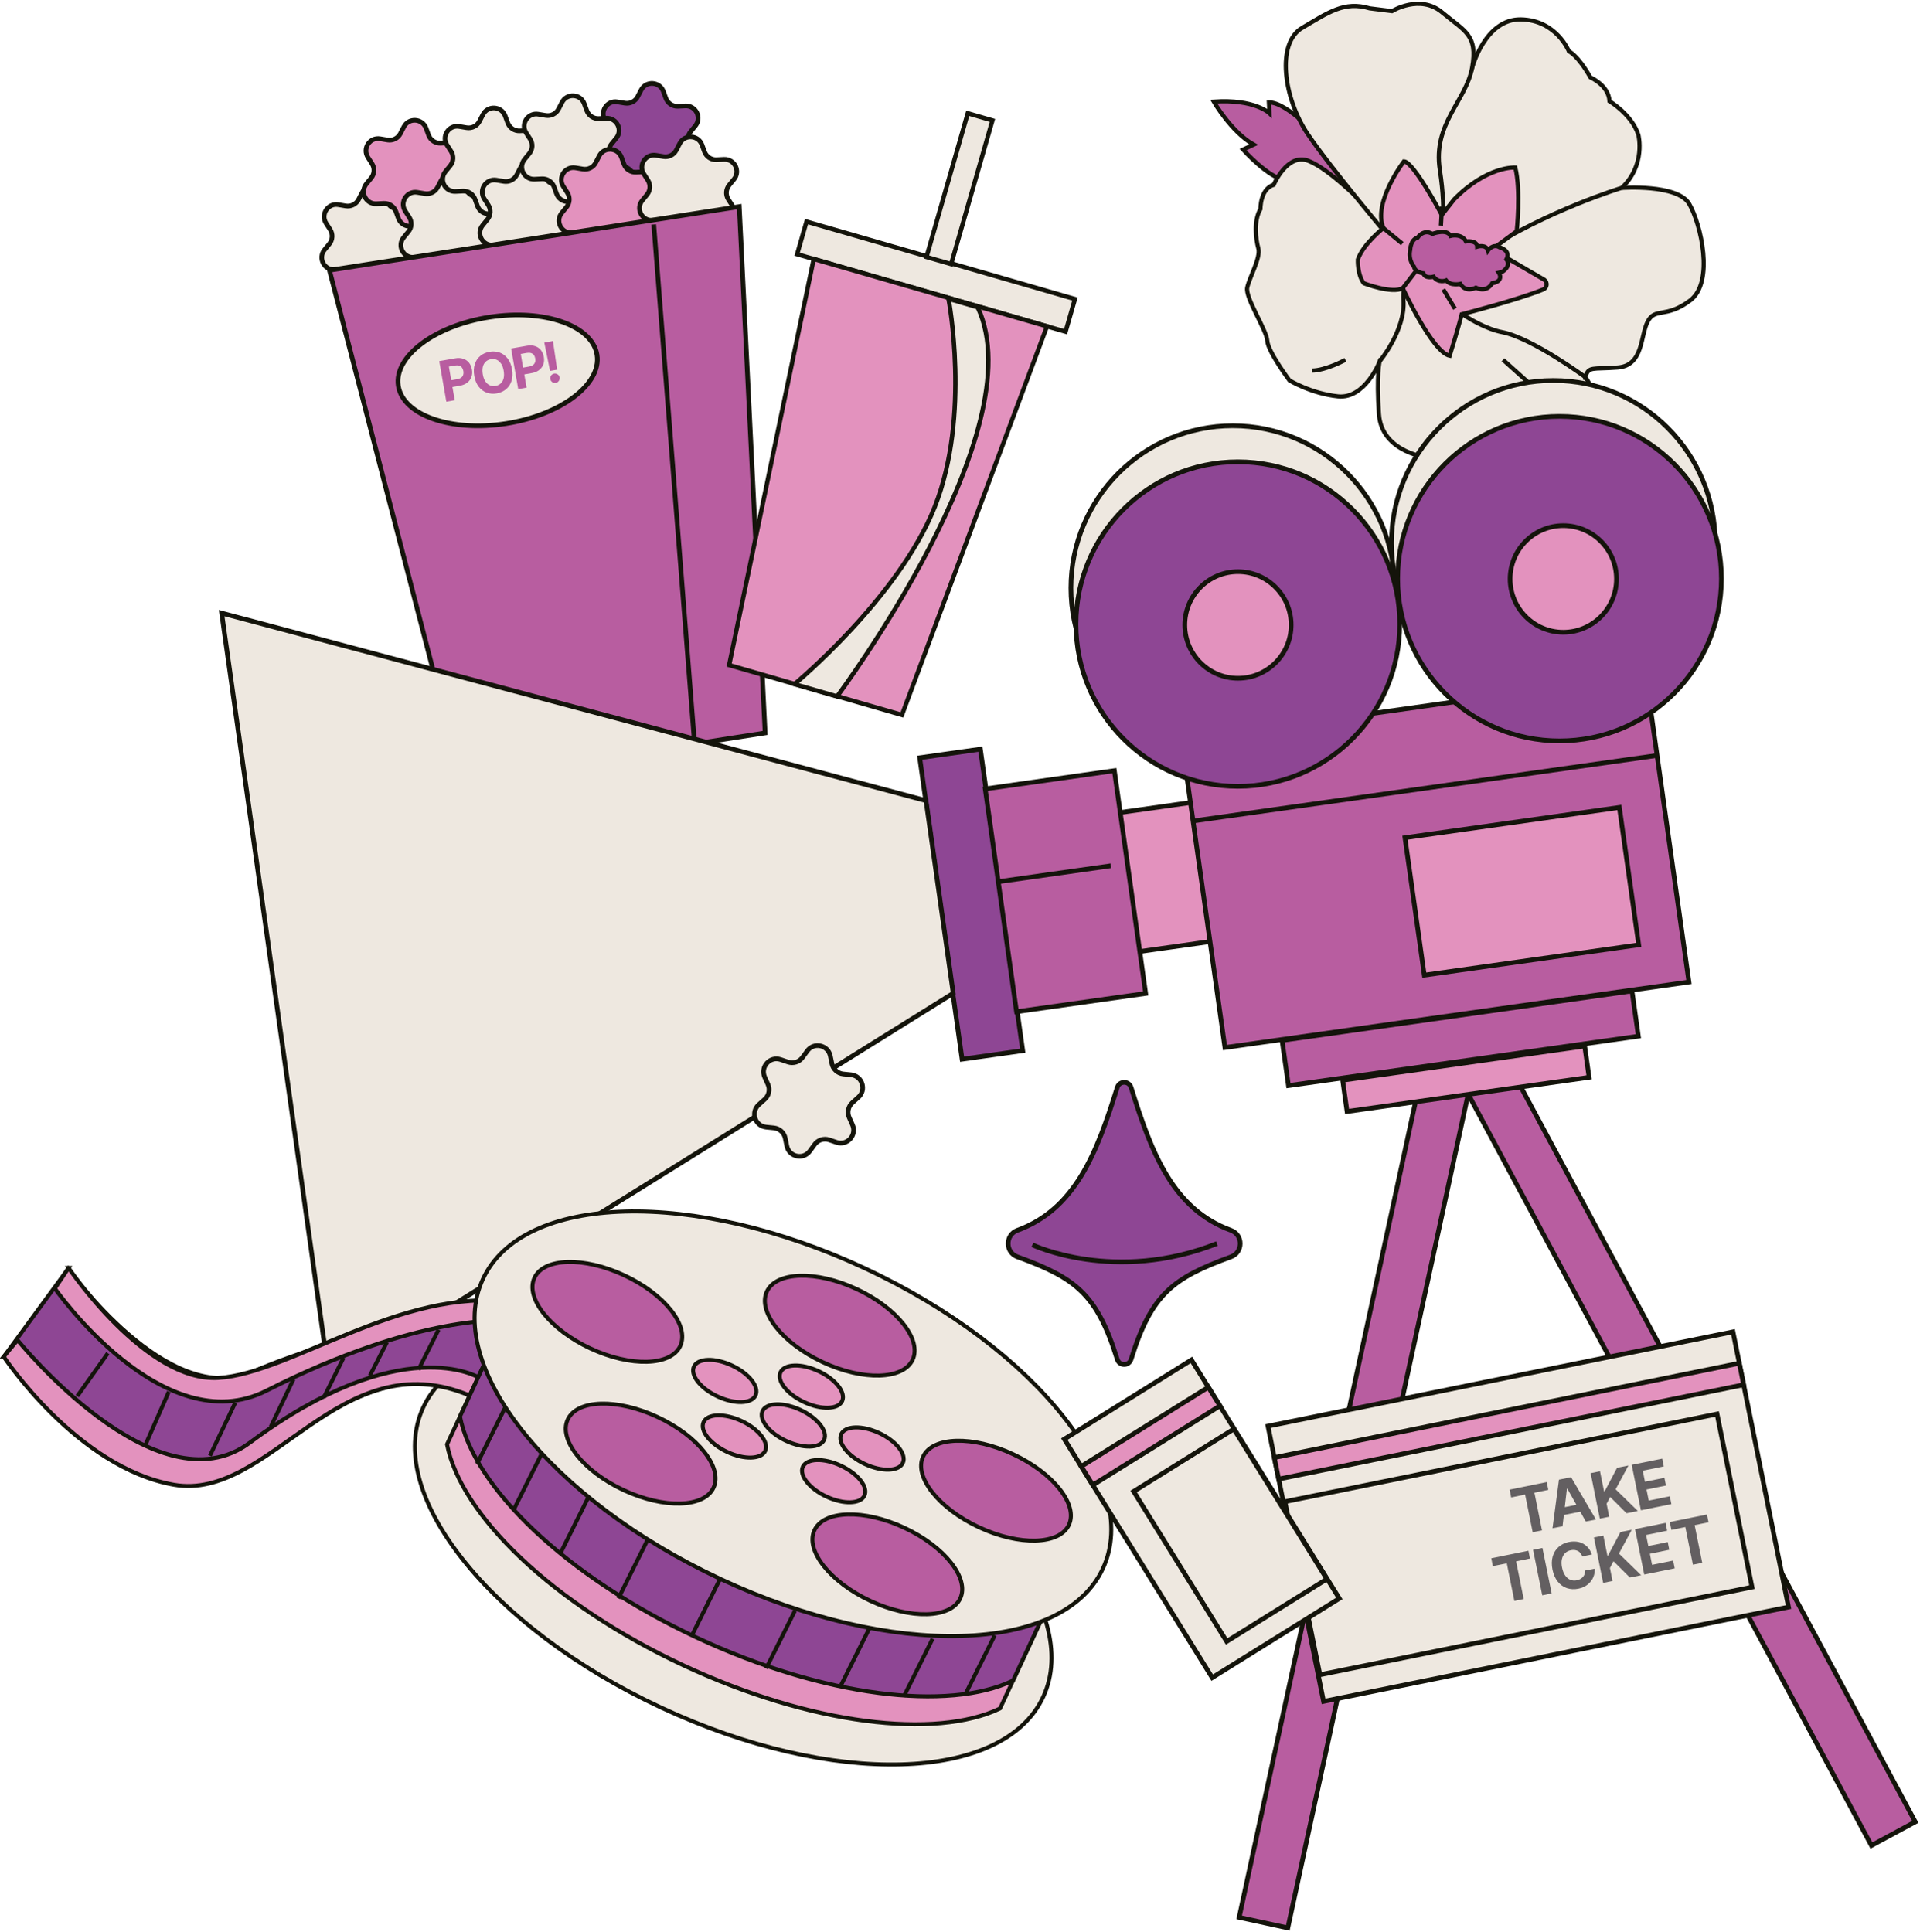 <svg width="463" height="466" viewBox="0 0 463 466" fill="none" xmlns="http://www.w3.org/2000/svg">
<path d="M164.36 41.222L162.575 40.923C161.311 40.715 160.061 41.341 159.481 42.475L158.648 44.086C157.487 46.352 154.185 46.159 153.292 43.772L152.667 42.072C152.221 40.879 151.046 40.103 149.781 40.163L147.981 40.252C145.437 40.372 143.949 37.419 145.571 35.45L146.716 34.048C147.535 33.063 147.609 31.661 146.925 30.587L145.943 29.066C144.559 26.918 146.374 24.144 148.888 24.577L150.674 24.875C151.938 25.084 153.188 24.457 153.768 23.324L154.601 21.713C155.762 19.446 159.064 19.64 159.957 22.026L160.582 23.727C161.028 24.92 162.203 25.695 163.468 25.636L165.268 25.546C167.812 25.427 169.3 28.38 167.678 30.349L166.532 31.751C165.714 32.735 165.64 34.137 166.324 35.211L167.306 36.732C168.69 38.88 166.875 41.654 164.36 41.222Z" fill="#8E4694" stroke="#14140B" stroke-width="1.13"/>
<path d="M97.057 66.01L95.272 65.712C94.007 65.503 92.758 66.13 92.177 67.263L91.344 68.874C90.184 71.141 86.881 70.947 85.989 68.561L85.364 66.861C84.918 65.667 83.742 64.892 82.478 64.951L80.678 65.041C78.134 65.16 76.646 62.207 78.268 60.238L79.413 58.836C80.231 57.852 80.306 56.45 79.621 55.376L78.639 53.855C77.256 51.707 79.071 48.933 81.585 49.365L83.37 49.663C84.635 49.872 85.885 49.246 86.465 48.112L87.298 46.502C88.458 44.234 91.761 44.428 92.654 46.815L93.278 48.515C93.725 49.708 94.9 50.484 96.165 50.424L97.965 50.335C100.509 50.215 101.996 53.169 100.375 55.137L99.229 56.539C98.411 57.524 98.337 58.926 99.021 60L100.003 61.521C101.386 63.669 99.571 66.443 97.057 66.01Z" fill="#EEE8E0" stroke="#14140B" stroke-width="1.13"/>
<path d="M107.144 50.111L105.358 49.813C104.094 49.604 102.844 50.23 102.264 51.364L101.431 52.975C100.271 55.242 96.968 55.048 96.075 52.662L95.45 50.961C95.004 49.768 93.829 48.993 92.564 49.052L90.764 49.142C88.22 49.261 86.733 46.308 88.354 44.339L89.5 42.937C90.318 41.953 90.392 40.551 89.708 39.477L88.726 37.956C87.343 35.808 89.157 33.033 91.672 33.466L93.457 33.764C94.722 33.973 95.971 33.347 96.551 32.213L97.384 30.602C98.545 28.335 101.848 28.529 102.74 30.916L103.365 32.616C103.811 33.809 104.987 34.585 106.251 34.525L108.051 34.436C110.595 34.316 112.083 37.269 110.461 39.238L109.316 40.64C108.498 41.625 108.423 43.027 109.107 44.1L110.089 45.622C111.473 47.77 109.658 50.544 107.144 50.111Z" fill="#E392BE" stroke="#14140B" stroke-width="1.13"/>
<path d="M116.129 63.042L114.344 62.744C113.08 62.535 111.83 63.162 111.25 64.295L110.417 65.906C109.256 68.173 105.954 67.979 105.061 65.593L104.436 63.892C103.99 62.699 102.815 61.924 101.55 61.983L99.75 62.073C97.206 62.192 95.718 59.239 97.34 57.27L98.485 55.868C99.303 54.884 99.378 53.482 98.694 52.408L97.712 50.887C96.328 48.739 98.143 45.965 100.657 46.397L102.443 46.696C103.707 46.904 104.957 46.278 105.537 45.144L106.37 43.534C107.53 41.267 110.833 41.46 111.726 43.847L112.351 45.547C112.797 46.74 113.972 47.516 115.237 47.456L117.037 47.367C119.581 47.247 121.069 50.201 119.447 52.169L118.301 53.571C117.483 54.556 117.409 55.958 118.093 57.032L119.075 58.553C120.459 60.701 118.644 63.475 116.129 63.042Z" fill="#EEE8E0" stroke="#14140B" stroke-width="1.13"/>
<path d="M126.216 47.143L124.431 46.845C123.166 46.636 121.916 47.262 121.336 48.396L120.503 50.007C119.343 52.274 116.04 52.08 115.147 49.693L114.523 47.993C114.076 46.8 112.901 46.024 111.637 46.084L109.836 46.173C107.292 46.293 105.805 43.34 107.426 41.371L108.572 39.969C109.39 38.984 109.464 37.582 108.78 36.509L107.798 34.987C106.415 32.84 108.23 30.065 110.744 30.498L112.529 30.796C113.794 31.005 115.043 30.378 115.624 29.245L116.457 27.634C117.617 25.367 120.92 25.561 121.812 27.947L122.437 29.648C122.883 30.841 124.059 31.616 125.323 31.557L127.123 31.467C129.667 31.348 131.155 34.301 129.533 36.27L128.388 37.672C127.57 38.656 127.495 40.058 128.18 41.132L129.162 42.654C130.545 44.801 128.73 47.575 126.216 47.143Z" fill="#EEE8E0" stroke="#14140B" stroke-width="1.13"/>
<path d="M135.187 60.089L133.402 59.791C132.137 59.582 130.887 60.209 130.307 61.342L129.474 62.953C128.314 65.22 125.011 65.026 124.118 62.64L123.493 60.939C123.047 59.746 121.872 58.971 120.607 59.03L118.807 59.12C116.263 59.239 114.776 56.286 116.397 54.317L117.543 52.915C118.361 51.931 118.435 50.529 117.751 49.455L116.769 47.934C115.386 45.786 117.201 43.012 119.715 43.444L121.5 43.742C122.764 43.951 124.014 43.325 124.594 42.191L125.427 40.58C126.588 38.313 129.891 38.507 130.783 40.894L131.408 42.594C131.854 43.787 133.03 44.563 134.294 44.503L136.094 44.414C138.638 44.294 140.126 47.247 138.504 49.216L137.359 50.618C136.541 51.603 136.466 53.005 137.15 54.078L138.132 55.6C139.516 57.748 137.701 60.522 135.187 60.089Z" fill="#EEE8E0" stroke="#14140B" stroke-width="1.13"/>
<path d="M145.288 44.19L143.503 43.892C142.238 43.683 140.989 44.309 140.409 45.443L139.575 47.053C138.415 49.321 135.112 49.127 134.22 46.74L133.595 45.04C133.149 43.847 131.973 43.071 130.709 43.131L128.909 43.22C126.365 43.34 124.877 40.386 126.499 38.418L127.644 37.016C128.462 36.031 128.537 34.629 127.852 33.555L126.871 32.034C125.487 29.886 127.302 27.112 129.816 27.545L131.601 27.843C132.866 28.052 134.116 27.425 134.696 26.292L135.529 24.681C136.689 22.414 139.992 22.608 140.885 24.994L141.509 26.695C141.956 27.888 143.131 28.663 144.396 28.604L146.196 28.514C148.74 28.395 150.227 31.348 148.606 33.317L147.46 34.719C146.642 35.703 146.568 37.105 147.252 38.179L148.234 39.7C149.617 41.848 147.802 44.622 145.288 44.19Z" fill="#EEE8E0" stroke="#14140B" stroke-width="1.13"/>
<path d="M154.259 57.121L152.474 56.823C151.209 56.614 149.96 57.24 149.379 58.374L148.546 59.985C147.386 62.252 144.083 62.058 143.191 59.672L142.566 57.971C142.119 56.778 140.944 56.003 139.68 56.062L137.879 56.152C135.335 56.271 133.848 53.318 135.469 51.349L136.615 49.947C137.433 48.963 137.508 47.561 136.823 46.487L135.841 44.965C134.458 42.818 136.273 40.044 138.787 40.476L140.572 40.774C141.837 40.983 143.086 40.357 143.667 39.223L144.5 37.612C145.66 35.345 148.963 35.539 149.855 37.926L150.48 39.626C150.927 40.819 152.102 41.595 153.366 41.535L155.166 41.446C157.71 41.326 159.198 44.279 157.576 46.248L156.431 47.65C155.613 48.635 155.538 50.037 156.223 51.111L157.205 52.632C158.588 54.78 156.773 57.554 154.259 57.121Z" fill="#E392BE" stroke="#14140B" stroke-width="1.13"/>
<path d="M173.673 54.108L171.888 53.81C170.624 53.601 169.374 54.228 168.794 55.361L167.961 56.972C166.8 59.239 163.498 59.045 162.605 56.659L161.98 54.958C161.534 53.765 160.359 52.99 159.094 53.049L157.294 53.139C154.75 53.258 153.262 50.305 154.884 48.336L156.029 46.934C156.848 45.95 156.922 44.548 156.238 43.474L155.256 41.953C153.872 39.805 155.687 37.031 158.201 37.463L159.987 37.761C161.251 37.97 162.501 37.344 163.081 36.21L163.914 34.599C165.075 32.332 168.377 32.526 169.27 34.913L169.895 36.613C170.341 37.806 171.516 38.582 172.781 38.522L174.581 38.433C177.125 38.313 178.613 41.267 176.991 43.235L175.845 44.637C175.027 45.622 174.953 47.024 175.637 48.097L176.619 49.619C178.003 51.767 176.188 54.541 173.673 54.108Z" fill="#EEE8E0" stroke="#14140B" stroke-width="1.13"/>
<path d="M184.504 176.769L111.309 188.134L79.443 65.175L178.27 49.828L184.504 176.769Z" fill="#B85DA0" stroke="#14140B" stroke-width="1.13"/>
<path d="M157.651 54.138L167.529 179.827" stroke="#14140B" stroke-width="1.13"/>
<path d="M259.221 72.129L194.487 53.446L192.227 61.315L256.961 79.998L259.221 72.129Z" fill="#EEE8E0" stroke="#14140B" stroke-width="1.06"/>
<path d="M217.501 172.429L175.831 160.407L196.227 62.461L252.476 78.703L217.501 172.429Z" fill="#E392BE" stroke="#14140B" stroke-width="1.06"/>
<path d="M239.319 29.04L233.371 27.323L223.42 61.98L229.367 63.697L239.319 29.04Z" fill="#EEE8E0" stroke="#14140B" stroke-width="1.06"/>
<path d="M228.733 72.051C228.733 72.051 234.148 100.225 225.415 122.24C216.683 144.254 191.585 165.001 191.585 165.001L201.85 167.969C201.85 167.969 249.784 103.909 235.77 74.109L228.733 72.051Z" fill="#EEE8E0" stroke="#14140B" stroke-width="1.06"/>
<path d="M121.996 102.167C135.23 100.111 145.07 92.696 143.974 85.606C142.878 78.516 131.261 74.436 118.027 76.492C104.792 78.549 94.952 85.963 96.048 93.053C97.144 100.143 108.761 104.224 121.996 102.167Z" fill="#EEE8E0" stroke="#14140B" stroke-width="1.13"/>
<path d="M105.924 87.1L109.732 86.429C110.461 86.295 111.116 86.325 111.681 86.519C112.261 86.698 112.723 87.026 113.094 87.473C113.451 87.921 113.69 88.472 113.809 89.129C113.928 89.785 113.883 90.382 113.69 90.918C113.496 91.455 113.154 91.918 112.678 92.291C112.187 92.663 111.577 92.917 110.848 93.036L108.393 93.469L108.111 91.828L110.253 91.455C110.64 91.381 110.967 91.261 111.205 91.083C111.458 90.904 111.622 90.665 111.696 90.396C111.785 90.128 111.8 89.83 111.741 89.487C111.681 89.159 111.562 88.875 111.398 88.651C111.22 88.428 110.997 88.278 110.699 88.189C110.402 88.1 110.06 88.1 109.673 88.159L108.245 88.413L109.658 96.526L107.635 96.885L105.924 87.1Z" fill="#B85DA0"/>
<path d="M123.36 91.858C123.092 92.678 122.66 93.35 122.036 93.872C121.411 94.394 120.667 94.722 119.804 94.886C118.926 95.035 118.123 94.975 117.364 94.707C116.605 94.423 115.966 93.946 115.43 93.26C114.909 92.574 114.552 91.709 114.374 90.665C114.195 89.621 114.225 88.696 114.493 87.861C114.746 87.026 115.192 86.354 115.817 85.847C116.442 85.325 117.186 84.997 118.048 84.848C118.911 84.699 119.73 84.758 120.488 85.027C121.247 85.295 121.887 85.788 122.422 86.474C122.943 87.16 123.3 88.025 123.479 89.069C123.657 90.113 123.612 91.038 123.36 91.873V91.858ZM120.816 87.712C120.533 87.264 120.176 86.951 119.759 86.772C119.343 86.593 118.867 86.548 118.361 86.638C117.855 86.727 117.439 86.936 117.111 87.249C116.784 87.562 116.546 87.98 116.427 88.502C116.308 89.024 116.308 89.621 116.427 90.307C116.546 90.993 116.754 91.56 117.052 91.992C117.349 92.44 117.706 92.753 118.123 92.932C118.539 93.126 119.001 93.171 119.506 93.081C120.012 92.992 120.429 92.783 120.771 92.455C121.113 92.126 121.336 91.724 121.455 91.202C121.574 90.68 121.574 90.083 121.455 89.397C121.336 88.711 121.128 88.144 120.845 87.697L120.816 87.712Z" fill="#B85DA0"/>
<path d="M123.255 84.058L127.064 83.386C127.793 83.252 128.447 83.282 129.013 83.476C129.593 83.655 130.054 83.983 130.426 84.43C130.783 84.878 131.021 85.43 131.14 86.086C131.259 86.742 131.215 87.339 131.021 87.876C130.828 88.413 130.486 88.875 130.01 89.248C129.519 89.621 128.909 89.874 128.18 89.994L125.725 90.426L125.442 88.785L127.585 88.413C127.971 88.338 128.299 88.219 128.537 88.04C128.775 87.861 128.938 87.622 129.028 87.354C129.117 87.085 129.132 86.787 129.072 86.444C129.013 86.116 128.894 85.832 128.73 85.609C128.552 85.385 128.328 85.236 128.031 85.146C127.733 85.057 127.391 85.057 127.004 85.117L125.576 85.37L126.99 93.484L124.966 93.842L123.255 84.058Z" fill="#B85DA0"/>
<path d="M134.368 89.159L132.643 89.457L131.259 82.626L133.342 82.253L134.354 89.144L134.368 89.159ZM133.446 92.306C133.253 92.231 133.089 92.127 132.955 91.963C132.821 91.813 132.732 91.62 132.702 91.411C132.658 91.217 132.673 91.008 132.747 90.829C132.821 90.635 132.94 90.486 133.089 90.352C133.238 90.218 133.431 90.143 133.64 90.098C133.833 90.068 134.026 90.083 134.22 90.158C134.413 90.232 134.577 90.337 134.711 90.486C134.845 90.635 134.934 90.814 134.964 91.008C134.993 91.217 134.964 91.411 134.904 91.605C134.83 91.799 134.711 91.963 134.562 92.097C134.413 92.231 134.235 92.306 134.026 92.35C133.818 92.38 133.625 92.365 133.431 92.306H133.446Z" fill="#B85DA0"/>
<path d="M318.515 33.675C318.515 33.675 310.526 24.622 305.989 24.696L306.123 27.321C306.123 27.321 302.612 23.831 292.689 24.517C292.689 24.517 296.914 31.825 302.314 34.883L299.755 36.076C299.755 36.076 305.885 42.937 309.931 43.429C313.978 43.922 328.453 46.487 328.453 46.487L318.515 33.69V33.675Z" fill="#B85DA0" stroke="#14140B" stroke-width="1.01"/>
<path d="M332.723 87.145C332.723 87.145 329.197 96.288 322.651 95.602C316.105 94.916 310.943 91.739 310.943 91.739C310.943 91.739 305.736 84.773 305.602 82.193C305.468 79.613 300.217 71.797 300.767 69.352C301.303 66.905 304.055 62.118 303.445 59.91C302.835 57.703 302.27 53.258 303.951 50.409C303.951 50.409 303.861 45.592 307.149 44.563C307.149 44.563 310.422 36.807 315.525 38.791C320.628 40.76 328.914 49.291 328.914 49.291C328.914 49.291 342.155 60.134 344.223 64.504L340.786 78.465L332.738 87.16L332.723 87.145Z" fill="#EEE8E0" stroke="#14140B" stroke-width="1.01"/>
<path d="M382.263 90.933C382.263 90.933 388.184 98.361 380.641 104.103C380.641 104.103 380.939 106.669 376.044 108.817C376.044 108.817 372.652 117.258 363.86 115.14C363.86 115.14 362.09 113.172 358.311 114.395C354.532 115.633 345.829 114.872 344.758 110.457C344.758 110.457 333.184 109.339 332.529 99.897C331.875 90.456 332.693 87.145 332.693 87.145C332.693 87.145 338.971 79.583 338.435 72.379C337.9 65.175 344.193 64.504 344.193 64.504L368.606 75.288C368.606 75.288 381.638 86.519 382.233 90.948L382.263 90.933Z" fill="#EEE8E0" stroke="#14140B" stroke-width="1.01"/>
<path d="M391.085 45.324C391.085 45.324 404.534 44.339 407.345 49.172C410.157 54.004 413.445 68.054 407.569 72.469C401.692 76.884 399.133 74.08 397.333 77.555C395.533 81.015 396.322 88.159 390.103 88.637C383.884 89.114 383.126 88.264 382.278 90.948C382.278 90.948 369.439 81.507 362.268 80.12C355.098 78.733 344.475 70.798 343.776 65.697L365.928 52.229C365.928 52.229 383.825 42.49 391.1 45.338L391.085 45.324Z" fill="#EEE8E0" stroke="#14140B" stroke-width="1.01"/>
<path d="M355.008 16.329C355.008 16.329 358.103 4.561 366.716 4.68C375.33 4.814 378.335 12.376 378.335 12.376C378.335 12.376 380.433 13.226 383.527 18.67C383.527 18.67 387.931 20.564 388.124 24.413C388.124 24.413 393.525 27.604 395.087 32.541C395.087 32.541 396.961 39.775 391.07 45.309C391.07 45.309 373.218 50.693 357.299 60.984C341.381 71.275 343.062 64.027 343.062 64.027L345.502 28.574L354.993 16.314L355.008 16.329Z" fill="#EEE8E0" stroke="#14140B" stroke-width="1.01"/>
<path d="M335.787 58.18C335.787 58.18 321.163 40.923 315.361 32.347C309.559 23.756 307.7 10.408 314.022 6.709C320.345 3.01 324.154 0.176 330.298 2.01L335.683 2.682C335.683 2.682 342.437 -1.51 347.793 3.01C353.149 7.529 356.437 8.319 354.993 16.329C353.55 24.338 345.457 29.797 347.213 40.998C348.953 52.199 347.406 58.046 347.406 58.046L343.062 64.042L335.772 58.18H335.787Z" fill="#EEE8E0" stroke="#14140B" stroke-width="1.01"/>
<path d="M359.814 60.134L372.414 67.487C373.262 68.099 373.099 69.426 372.147 69.814C366.092 72.305 352.479 75.795 352.479 75.795C351.72 78.957 349.578 85.802 349.578 85.802C345.398 84.952 338.272 69.501 338.272 69.501C335.698 70.947 328.884 68.322 328.884 68.322C327.278 66.264 327.441 62.58 327.441 62.58C328.736 58.821 333.6 55.003 333.6 55.003C330.982 48.843 338.54 38.925 338.54 38.925C340.845 38.925 347.689 51.841 347.689 51.841L350.634 48.097C358.609 39.954 365.407 40.401 365.407 40.401C366.791 45.98 365.749 55.764 365.749 55.764L359.814 60.119V60.134Z" fill="#E392BE" stroke="#14140B" stroke-width="1.01"/>
<path d="M340.072 60.208C340.072 60.208 340.146 57.762 341.857 57.3C341.857 57.3 343.256 55.137 345.413 56.405C345.413 56.405 348.894 55.063 349.772 56.897C349.772 56.897 352.45 56.181 353.506 58.225C353.506 58.225 356.169 57.837 356.213 59.492C356.213 59.492 358.385 58.836 358.817 60.402C358.817 60.402 360.022 58.672 361.614 59.642C361.614 59.642 364.44 60.358 363.265 62.565C363.265 62.565 364.634 64.012 362.209 65.593L361.435 65.772C361.435 65.772 362.834 67.8 359.828 68.322C359.828 68.322 358.653 70.694 355.901 69.396C355.901 69.396 353.491 70.724 352.152 68.471C352.152 68.471 349.816 69.023 348.715 67.636C348.715 67.636 346.871 68.382 345.71 66.741C345.71 66.741 343.657 67.323 343.27 65.936C343.27 65.936 341.203 65.682 340.979 64.325C340.979 64.325 339.507 62.684 340.072 60.223V60.208Z" fill="#B85DA0" stroke="#14140B" stroke-width="1.01"/>
<path d="M362.447 86.772L372.176 95.497" stroke="#14140B" stroke-width="1.01"/>
<path d="M347.733 49.828L347.466 54.421" stroke="#14140B" stroke-width="1.01"/>
<path d="M333.6 55.018L338.153 58.762" stroke="#14140B" stroke-width="1.01"/>
<path d="M350.858 74.467L348.046 69.799" stroke="#14140B" stroke-width="1.01"/>
<path d="M338.272 69.501L341.292 65.578" stroke="#14140B" stroke-width="1.01"/>
<path d="M324.436 86.787C324.436 86.787 319.72 89.367 316.328 89.382Z" fill="#7D777A"/>
<path d="M324.436 86.787C324.436 86.787 319.72 89.367 316.328 89.382" stroke="#14140B" stroke-width="1.01"/>
<path d="M355.422 257.445L343.689 254.896L298.818 462.435L310.552 464.985L355.422 257.445Z" fill="#B85DA0" stroke="#14140B" stroke-width="1.13"/>
<path d="M451.29 445.105L461.863 439.402L361.508 252.389L350.935 258.092L451.29 445.105Z" fill="#B85DA0" stroke="#14140B" stroke-width="1.13"/>
<path d="M288.196 193.414L268.765 196.158L273.477 229.684L292.908 226.94L288.196 193.414Z" fill="#E392BE" stroke="#14140B" stroke-width="1.13"/>
<path d="M236.413 180.689L221.785 182.755L232.003 255.463L246.631 253.397L236.413 180.689Z" fill="#8E4694" stroke="#14140B" stroke-width="1.13"/>
<path d="M268.723 185.871L237.581 190.27L245.132 244L276.274 239.601L268.723 185.871Z" fill="#B85DA0" stroke="#14140B" stroke-width="1.13"/>
<path d="M396.87 162.76L284.97 178.567L295.381 252.649L407.281 236.842L396.87 162.76Z" fill="#B85DA0" stroke="#14140B" stroke-width="1.13"/>
<path d="M393.551 238.993L309.169 250.913L310.703 261.827L395.085 249.908L393.551 238.993Z" fill="#B85DA0" stroke="#14140B" stroke-width="1.13"/>
<path d="M382.141 252.28L323.775 260.525L324.835 268.072L383.201 259.827L382.141 252.28Z" fill="#E392BE" stroke="#14140B" stroke-width="1.13"/>
<path d="M390.509 194.74L338.802 202.044L343.459 235.186L395.167 227.882L390.509 194.74Z" fill="#E392BE" stroke="#14140B" stroke-width="1.13"/>
<path d="M297.286 180.96C318.845 180.96 336.323 163.438 336.323 141.823C336.323 120.208 318.845 102.686 297.286 102.686C275.726 102.686 258.249 120.208 258.249 141.823C258.249 163.438 275.726 180.96 297.286 180.96Z" fill="#EEE8E0" stroke="#14140B" stroke-width="1.13"/>
<path d="M298.506 189.656C320.065 189.656 337.543 172.133 337.543 150.519C337.543 128.904 320.065 111.382 298.506 111.382C276.946 111.382 259.469 128.904 259.469 150.519C259.469 172.133 276.946 189.656 298.506 189.656Z" fill="#8E4694" stroke="#14140B" stroke-width="1.13"/>
<path d="M298.535 163.584C305.618 163.584 311.359 157.828 311.359 150.727C311.359 143.627 305.618 137.871 298.535 137.871C291.453 137.871 285.712 143.627 285.712 150.727C285.712 157.828 291.453 163.584 298.535 163.584Z" fill="#E392BE" stroke="#14140B" stroke-width="1.13"/>
<path d="M374.586 170.042C396.146 170.042 413.623 152.52 413.623 130.905C413.623 109.291 396.146 91.769 374.586 91.769C353.027 91.769 335.549 109.291 335.549 130.905C335.549 152.52 353.027 170.042 374.586 170.042Z" fill="#EEE8E0" stroke="#14140B" stroke-width="1.13"/>
<path d="M223.303 193.101L53.453 147.864L79.517 333.242L229.864 239.561L223.303 193.101Z" fill="#EEE8E0" stroke="#14140B" stroke-width="1.13"/>
<path d="M376.074 178.693C397.634 178.693 415.111 161.171 415.111 139.556C415.111 117.941 397.634 100.419 376.074 100.419C354.514 100.419 337.037 117.941 337.037 139.556C337.037 161.171 354.514 178.693 376.074 178.693Z" fill="#8E4694" stroke="#14140B" stroke-width="1.13"/>
<path d="M287.735 198.008L399.728 182.183" stroke="#14140B" stroke-width="1.13"/>
<path d="M241.096 212.595L267.874 208.806" stroke="#14140B" stroke-width="1.13"/>
<path d="M376.982 152.487C384.064 152.487 389.805 146.731 389.805 139.631C389.805 132.53 384.064 126.774 376.982 126.774C369.899 126.774 364.158 132.53 364.158 139.631C364.158 146.731 369.899 152.487 376.982 152.487Z" fill="#E392BE" stroke="#14140B" stroke-width="1.13"/>
<path d="M251.558 409.277C261.172 388.586 235.5 356.182 194.218 336.9C152.935 317.618 111.675 318.76 102.06 339.45C92.445 360.141 118.117 392.545 159.4 411.827C200.682 431.109 241.943 429.967 251.558 409.277Z" fill="#EEE8E0" stroke="#14140B" stroke-width="0.96"/>
<path d="M119.417 313.987C119.417 313.987 81.377 321.847 60.891 330.87C40.391 339.894 16.454 305.977 16.454 305.977L0.907 327.231C0.907 327.231 31.405 363.803 50.537 356.196C69.669 348.604 93.68 324.8 113.273 336.583C132.866 348.366 119.417 313.987 119.417 313.987Z" fill="#8E4694" stroke="#14140B" stroke-width="0.96"/>
<path d="M16.543 305.798C16.543 305.798 35.124 333.421 52.65 332.332C70.174 331.258 96.611 310.511 123.374 314.016L122.199 318.491C122.199 318.491 101.178 316.671 64.298 335.39C39.305 348.067 13.226 310.75 13.226 310.75L16.558 305.798H16.543Z" fill="#E392BE" stroke="#14140B" stroke-width="0.96"/>
<path d="M0.908 327.231C0.908 327.231 18.611 353.989 41.908 358.09C65.221 362.192 81.868 323.338 113.258 336.583L115.49 332.257C115.49 332.257 96.908 320.713 60.222 347.963C37.698 364.698 4.225 323.204 4.225 323.204L0.878 327.231H0.908Z" fill="#E392BE" stroke="#14140B" stroke-width="0.96"/>
<path d="M261.67 367.934L127.793 305.381L117.037 328.529C116.843 328.633 116.977 328.902 116.784 329.006L107.798 348.351C111.071 365.354 133.223 386.891 164.822 401.657C195.468 415.975 225.594 419.525 241.155 412.053L241.631 411.038L261.67 367.934Z" fill="#E392BE" stroke="#14140B" stroke-width="0.96"/>
<path d="M264.795 361.207L130.917 298.654L120.161 321.802C119.968 321.906 120.101 322.175 119.908 322.279L110.922 341.624C114.195 358.627 136.347 380.164 167.946 394.93C198.592 409.249 228.718 412.798 244.279 405.326L244.755 404.312L264.795 361.207Z" fill="#8E4694" stroke="#14140B" stroke-width="0.96"/>
<path d="M265.958 378.296C275.573 357.606 249.901 325.202 208.618 305.92C167.336 286.638 126.075 287.78 116.46 308.47C106.846 329.16 132.518 361.564 173.8 380.846C215.083 400.128 256.344 398.987 265.958 378.296Z" fill="#EEE8E0" stroke="#14140B" stroke-width="0.96"/>
<path d="M220.086 327.939C222.348 323.07 216.309 315.446 206.597 310.91C196.885 306.374 187.178 306.643 184.916 311.512C182.654 316.38 188.693 324.004 198.405 328.54C208.116 333.076 217.823 332.807 220.086 327.939Z" fill="#B85DA0" stroke="#14140B" stroke-width="0.96"/>
<path d="M164.045 324.619C166.307 319.751 160.268 312.127 150.556 307.591C140.844 303.055 131.138 303.324 128.875 308.192C126.613 313.061 132.652 320.684 142.364 325.22C152.076 329.757 161.783 329.487 164.045 324.619Z" fill="#B85DA0" stroke="#14140B" stroke-width="0.96"/>
<path d="M172.073 358.796C174.335 353.927 168.296 346.304 158.584 341.767C148.873 337.231 139.166 337.501 136.903 342.369C134.641 347.237 140.68 354.861 150.392 359.397C160.104 363.933 169.811 363.664 172.073 358.796Z" fill="#B85DA0" stroke="#14140B" stroke-width="0.96"/>
<path d="M231.563 385.498C233.826 380.63 227.787 373.006 218.075 368.47C208.363 363.934 198.656 364.203 196.394 369.072C194.131 373.94 200.17 381.564 209.882 386.1C219.594 390.636 229.301 390.367 231.563 385.498Z" fill="#B85DA0" stroke="#14140B" stroke-width="0.96"/>
<path d="M257.769 367.748C260.031 362.879 253.992 355.256 244.281 350.719C234.569 346.183 224.862 346.453 222.599 351.321C220.337 356.189 226.376 363.813 236.088 368.349C245.8 372.885 255.507 372.616 257.769 367.748Z" fill="#B85DA0" stroke="#14140B" stroke-width="0.96"/>
<path d="M203.08 337.907C204.038 335.847 201.488 332.622 197.384 330.705C193.28 328.789 189.177 328.905 188.22 330.966C187.262 333.027 189.812 336.252 193.916 338.168C198.02 340.085 202.123 339.968 203.08 337.907Z" fill="#E392BE" stroke="#14140B" stroke-width="0.96"/>
<path d="M198.735 347.257C199.693 345.196 197.143 341.972 193.039 340.055C188.935 338.139 184.832 338.255 183.875 340.316C182.917 342.377 185.467 345.601 189.571 347.518C193.675 349.435 197.778 349.318 198.735 347.257Z" fill="#E392BE" stroke="#14140B" stroke-width="0.96"/>
<path d="M182.202 336.538C183.16 334.478 180.609 331.253 176.506 329.336C172.402 327.42 168.299 327.537 167.341 329.597C166.384 331.658 168.934 334.883 173.038 336.799C177.141 338.716 181.244 338.599 182.202 336.538Z" fill="#E392BE" stroke="#14140B" stroke-width="0.96"/>
<path d="M184.529 349.924C185.486 347.864 182.936 344.639 178.832 342.722C174.729 340.806 170.626 340.923 169.668 342.983C168.71 345.044 171.261 348.269 175.364 350.185C179.468 352.102 183.571 351.985 184.529 349.924Z" fill="#E392BE" stroke="#14140B" stroke-width="0.96"/>
<path d="M208.465 360.699C209.423 358.639 206.872 355.414 202.768 353.497C198.665 351.581 194.562 351.697 193.604 353.758C192.646 355.819 195.197 359.044 199.3 360.96C203.404 362.877 207.507 362.76 208.465 360.699Z" fill="#E392BE" stroke="#14140B" stroke-width="0.96"/>
<path d="M217.718 352.834C218.676 350.773 216.125 347.548 212.021 345.632C207.918 343.715 203.815 343.832 202.857 345.893C201.899 347.953 204.45 351.178 208.554 353.095C212.657 355.011 216.76 354.894 217.718 352.834Z" fill="#E392BE" stroke="#14140B" stroke-width="0.96"/>
<path d="M26.005 326.381L18.641 336.717" stroke="#14140B" stroke-width="0.96"/>
<path d="M40.703 335.658L35.065 348.485" stroke="#14140B" stroke-width="0.96"/>
<path d="M56.726 338.313L50.626 351.095" stroke="#14140B" stroke-width="0.96"/>
<path d="M70.799 332.585L65.265 344.159" stroke="#14140B" stroke-width="0.96"/>
<path d="M82.865 327.44L78.059 337.09" stroke="#14140B" stroke-width="0.96"/>
<path d="M93.293 323.741L89.187 331.795" stroke="#14140B" stroke-width="0.96"/>
<path d="M100.91 330.348L105.76 320.698" stroke="#14140B" stroke-width="0.96"/>
<path d="M115.043 353.049L121.991 339.118" stroke="#14140B" stroke-width="0.96"/>
<path d="M123.746 364.369L130.709 350.439" stroke="#14140B" stroke-width="0.96"/>
<path d="M149.112 385.504L156.059 371.573" stroke="#14140B" stroke-width="0.96"/>
<path d="M184.742 402.402L191.704 388.472" stroke="#14140B" stroke-width="0.96"/>
<path d="M217.947 409.174L224.895 395.243" stroke="#14140B" stroke-width="0.96"/>
<path d="M135.023 374.87L141.971 360.939" stroke="#14140B" stroke-width="0.96"/>
<path d="M166.741 394.647L173.688 380.716" stroke="#14140B" stroke-width="0.96"/>
<path d="M202.817 406.415L209.765 392.484" stroke="#14140B" stroke-width="0.96"/>
<path d="M232.928 408.339L239.876 394.408" stroke="#14140B" stroke-width="0.96"/>
<path d="M417.901 321.212L305.77 343.961L319.169 410.344L431.3 387.595L417.901 321.212Z" fill="#EEE8E0" stroke="#14140B" stroke-width="1.13"/>
<path d="M414.06 341.031L309.861 362.171L318.288 403.922L422.487 382.782L414.06 341.031Z" fill="#EEE8E0" stroke="#14140B" stroke-width="1.13"/>
<path d="M419.423 328.791L307.292 351.54L308.339 356.73L420.47 333.981L419.423 328.791Z" fill="#E392BE" stroke="#14140B" stroke-width="1.13"/>
<path d="M364.039 359.269L372.994 357.449L373.366 359.328L370.019 360.014L371.849 369.098L369.603 369.545L367.773 360.462L364.41 361.148L364.039 359.269Z" fill="#635F61"/>
<path d="M374.378 368.59L375.94 356.867L378.856 356.271L384.851 366.472L382.412 366.965L377.949 359.03H377.859L376.803 368.098L374.378 368.59ZM381.653 362.624L382.01 364.399L376.178 365.577L375.821 363.803L381.653 362.624Z" fill="#635F61"/>
<path d="M383.572 355.301L385.833 354.839L386.815 359.701L386.964 359.671L389.954 354.004L392.692 353.452L389.597 359.194L394.953 364.414L392.23 364.966L388.288 361.043L387.425 362.669L388.05 365.801L385.789 366.264L383.572 355.301Z" fill="#635F61"/>
<path d="M393.51 353.288L400.844 351.796L401.216 353.675L396.143 354.705L396.679 357.374L401.365 356.42L401.737 358.284L397.051 359.239L397.586 361.908L402.674 360.879L403.046 362.759L395.697 364.25L393.48 353.288H393.51Z" fill="#635F61"/>
<path d="M359.62 375.824L368.576 374.004L368.948 375.884L365.601 376.57L367.431 385.653L365.184 386.115L363.354 377.032L359.992 377.718L359.62 375.839V375.824Z" fill="#635F61"/>
<path d="M374.17 384.296L371.909 384.758L369.692 373.796L371.953 373.333L374.17 384.296Z" fill="#635F61"/>
<path d="M380.954 374.392C380.686 374.139 380.359 373.975 379.987 373.885C379.615 373.796 379.228 373.796 378.796 373.885C378.216 374.004 377.755 374.243 377.383 374.616C377.011 374.989 376.773 375.466 376.639 376.063C376.505 376.659 376.52 377.33 376.684 378.091C376.848 378.867 377.086 379.493 377.443 379.985C377.785 380.477 378.201 380.82 378.677 381.014C379.154 381.208 379.674 381.253 380.24 381.134C380.656 381.044 381.013 380.895 381.326 380.671C381.638 380.448 381.861 380.179 382.025 379.866C382.188 379.553 382.263 379.18 382.263 378.777L384.569 378.33C384.613 379.031 384.494 379.732 384.212 380.403C383.929 381.074 383.483 381.656 382.873 382.148C382.263 382.64 381.504 382.983 380.611 383.162C379.63 383.356 378.707 383.311 377.844 383.028C376.982 382.73 376.253 382.208 375.643 381.447C375.033 380.686 374.616 379.717 374.378 378.568C374.14 377.405 374.155 376.346 374.423 375.406C374.69 374.467 375.167 373.691 375.851 373.095C376.535 372.498 377.353 372.095 378.32 371.901C379.168 371.737 379.957 371.737 380.701 371.901C381.445 372.08 382.084 372.423 382.635 372.93C383.185 373.438 383.587 374.109 383.87 374.914L381.564 375.377C381.415 374.989 381.207 374.661 380.939 374.407L380.954 374.392Z" fill="#635F61"/>
<path d="M384.375 370.798L386.637 370.335L387.619 375.198L387.767 375.168L390.758 369.5L393.495 368.948L390.401 374.691L395.756 379.911L393.034 380.463L389.091 376.54L388.228 378.166L388.853 381.298L386.592 381.76L384.375 370.798Z" fill="#635F61"/>
<path d="M394.313 368.784L401.648 367.293L402.019 369.172L396.946 370.201L397.482 372.871L402.168 371.916L402.54 373.781L397.854 374.735L398.389 377.405L403.477 376.376L403.849 378.255L396.5 379.747L394.283 368.784H394.313Z" fill="#635F61"/>
<path d="M402.674 367.084L411.63 365.264L412.002 367.143L408.655 367.83L410.484 376.913L408.238 377.375L406.408 368.292L403.046 368.978L402.674 367.099V367.084Z" fill="#635F61"/>
<path d="M287.312 327.995L256.658 347.094L292.317 404.619L322.971 385.52L287.312 327.995Z" fill="#EEE8E0" stroke="#14140B" stroke-width="1.13"/>
<path d="M297.537 344.654L273.377 359.707L295.805 395.886L319.964 380.833L297.537 344.654Z" fill="#EEE8E0" stroke="#14140B" stroke-width="1.13"/>
<path d="M291.392 334.569L260.738 353.668L263.526 358.165L294.18 339.066L291.392 334.569Z" fill="#E392BE" stroke="#14140B" stroke-width="1.13"/>
<path d="M296.839 303.128C282.885 308.229 277.693 312.003 272.754 327.857C272.248 329.498 269.927 329.498 269.421 327.857C264.482 311.988 259.29 308.214 245.336 303.128C242.375 302.04 242.375 297.819 245.336 296.73C259.29 291.629 264.482 278.131 269.421 262.276C269.927 260.636 272.248 260.636 272.754 262.276C277.693 278.146 282.885 291.644 296.839 296.73C299.8 297.819 299.8 302.04 296.839 303.128Z" fill="#8E4694" stroke="#14140B" stroke-width="1.13"/>
<path d="M248.966 300.235C248.966 300.235 268.752 309.676 293.462 299.922Z" fill="#8E4694"/>
<path d="M248.966 300.235C248.966 300.235 268.752 309.676 293.462 299.922" stroke="#14140B" stroke-width="1.13"/>
<path d="M201.746 275.521L199.931 274.91C198.652 274.477 197.224 274.939 196.435 276.043L195.304 277.594C193.713 279.787 190.291 279.041 189.74 276.386L189.354 274.507C189.086 273.179 187.985 272.18 186.631 272.031L184.727 271.837C182.034 271.554 180.963 268.198 182.986 266.408L184.415 265.125C185.426 264.215 185.739 262.769 185.188 261.531L184.4 259.771C183.299 257.295 185.649 254.685 188.223 255.535L190.038 256.146C191.317 256.579 192.746 256.117 193.534 255.013L194.665 253.462C196.257 251.269 199.678 252.015 200.229 254.67L200.616 256.549C200.883 257.877 201.984 258.876 203.338 259.025L205.242 259.219C207.935 259.502 209.006 262.858 206.983 264.648L205.555 265.931C204.543 266.841 204.231 268.287 204.781 269.525L205.57 271.285C206.67 273.761 204.32 276.371 201.746 275.521Z" fill="#EEE8E0" stroke="#14140B" stroke-width="1.13"/>
</svg>
